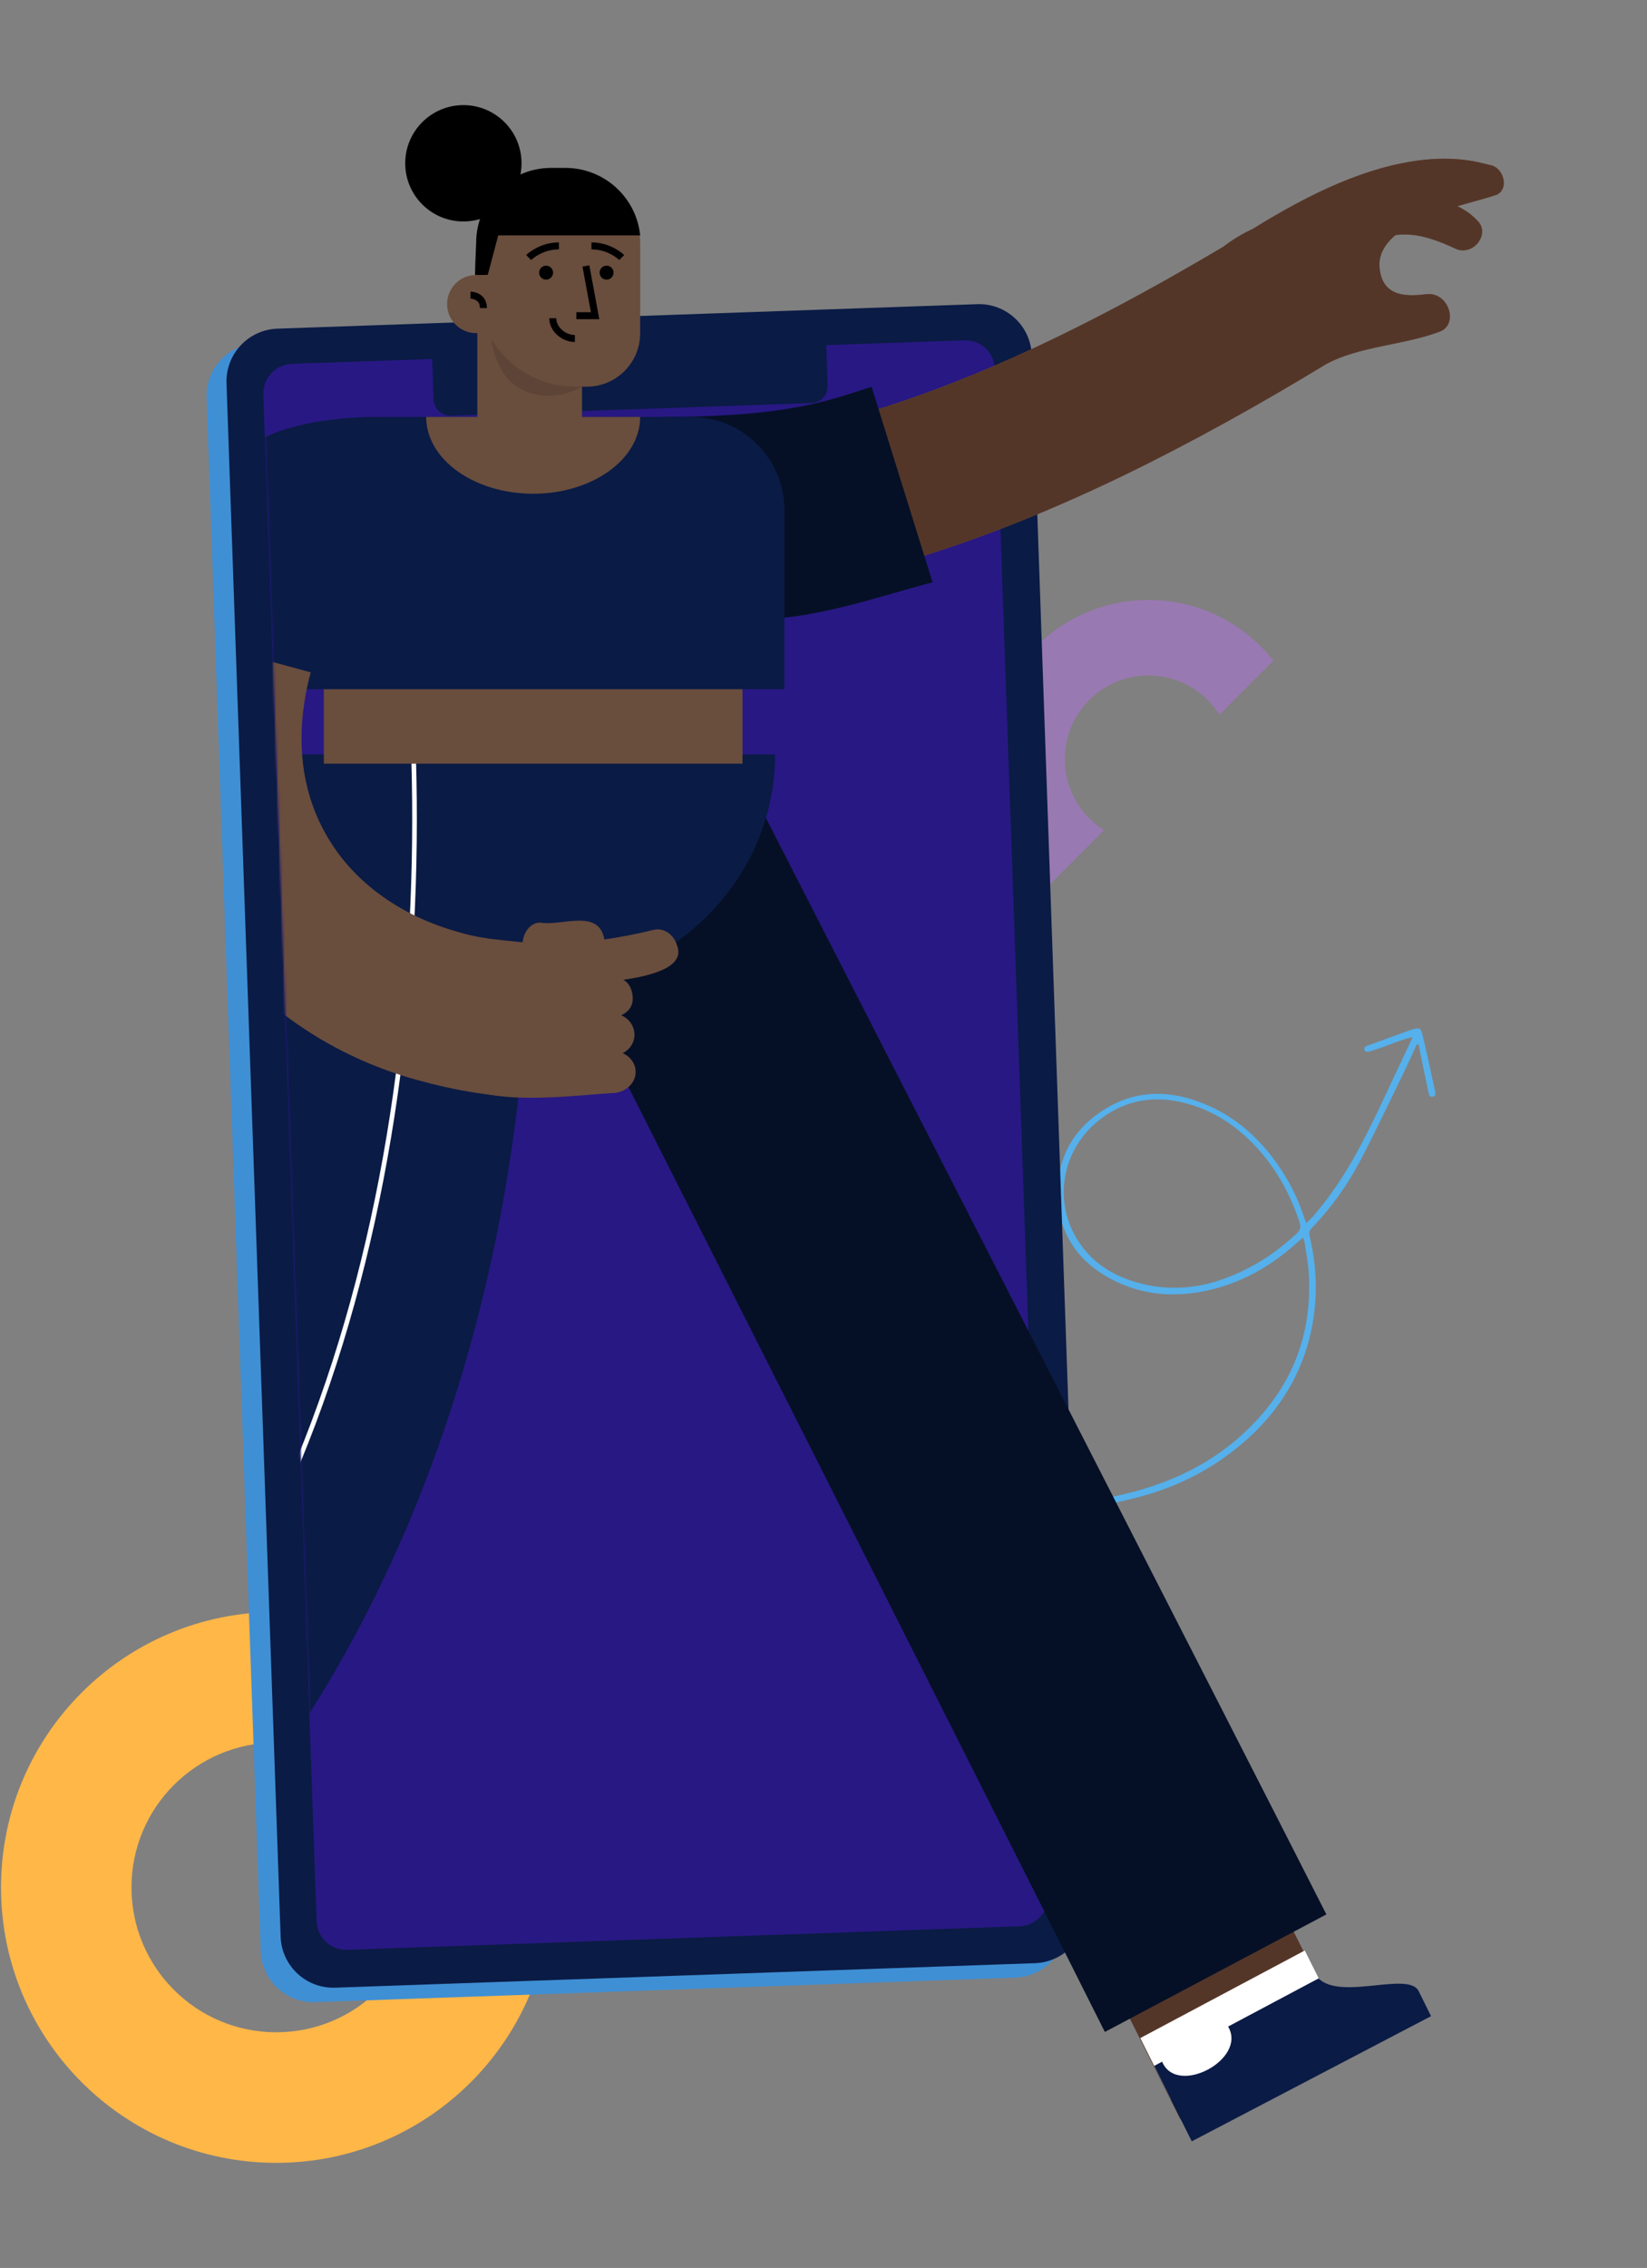<svg width="766" height="1054" viewBox="0 0 766 1054" fill="none" xmlns="http://www.w3.org/2000/svg">
<rect x="0" y="0" width="766" height="1054" fill="#808080" stroke="none"/>
<g opacity="0.739">
<g opacity="0.739">
<path opacity="0.739" fill-rule="evenodd" clip-rule="evenodd" d="M534.145 278.824C557.724 278.824 578.727 289.852 592.278 307.031L567.138 332.172C560.256 321.2 548.052 313.906 534.145 313.906C512.651 313.906 495.227 331.33 495.227 352.824C495.227 366.731 502.521 378.935 513.493 385.817L488.352 410.957C471.173 397.406 460.145 376.403 460.145 352.824C460.145 311.955 493.276 278.824 534.145 278.824Z" fill="#BE6FFB"/>
</g>
</g>
<path fill-rule="evenodd" clip-rule="evenodd" d="M128.471 749.15C199.164 749.15 256.471 806.458 256.471 877.15C256.471 947.842 199.164 1005.15 128.471 1005.15C57.779 1005.15 0.471 947.842 0.471 877.15C0.471 806.458 57.779 749.15 128.471 749.15ZM128.471 809.832C91.292 809.832 61.153 839.971 61.153 877.15C61.153 914.329 91.292 944.469 128.471 944.469C165.65 944.469 195.79 914.329 195.79 877.15C195.79 839.971 165.65 809.832 128.471 809.832Z" fill="#FFB748"/>
<path fill-rule="evenodd" clip-rule="evenodd" d="M566.237 595.316C581.167 590.432 592.745 582.891 603.079 573.23C604.876 571.551 605.086 570.117 604.371 567.95C600.104 555.027 593.71 543.336 584.471 533.295C575.013 523.013 563.722 515.598 550.019 512.356C536.32 509.111 523.538 511.3 512.141 519.84C494.43 533.111 489.552 556.84 500.698 575.506C506.534 585.277 515.272 591.496 525.896 595.102C539.814 599.827 553.76 599.285 566.237 595.316ZM658.884 485.416C656.938 489.656 655.077 493.937 653.034 498.131C646.408 511.716 639.949 525.389 632.978 538.797C626.868 550.551 619.177 561.296 609.968 570.874C608.739 572.153 608.857 573.294 609.176 574.714L609.22 574.91C612.859 590.616 613.003 606.31 608.992 621.993C603.993 641.53 593.363 657.479 578.152 670.518C564.774 681.985 549.545 690.091 532.636 694.899C500.573 704.017 468.383 704.515 436.233 695.428C418.326 690.368 401.48 682.681 385.176 673.767C369.625 665.261 355.149 655.158 341.15 644.341C340.23 643.629 339.362 642.82 338.616 641.934C338.392 641.67 338.533 640.918 338.751 640.527C338.886 640.287 339.574 640.119 339.863 640.25C340.627 640.592 341.344 641.066 342.016 641.572C356.137 652.22 370.584 662.371 386.127 670.884C403.742 680.535 421.994 688.633 441.457 693.799C457.43 698.039 473.716 699.27 490.183 698.661C501.057 698.26 511.821 696.958 522.415 694.493C548.316 688.467 570.867 676.508 588.11 655.9C603.724 637.239 610.246 615.434 608.65 591.228C608.336 586.467 607.372 581.752 606.679 577.018C606.604 576.521 606.322 576.053 605.985 575.178L604.171 576.71C603.949 576.899 603.734 577.085 603.522 577.272L603.206 577.554C592.216 587.48 579.804 594.93 565.43 598.784C548.446 603.338 531.801 602.6 516.136 594.087C500.814 585.76 492.244 572.65 491.933 555.125C491.619 537.381 499.743 523.745 514.983 514.771C528.201 506.989 542.305 506.672 556.586 511.67C572.644 517.289 584.948 527.753 594.526 541.611C599.324 548.554 603.163 555.986 605.916 563.961L606.241 564.921C606.57 565.913 606.975 566.879 607.549 568.392C608.849 567.113 609.942 566.187 610.864 565.111C617.465 557.414 623.235 549.131 628.342 540.371C635.811 527.564 641.913 514.079 648.21 500.688L655.298 485.673C655.779 484.653 656.198 483.603 656.93 481.912C652.915 482.941 649.692 484.148 646.469 485.394C644.071 486.32 641.637 487.157 639.191 487.951L637.12 488.617C636.155 488.911 635.06 489.106 634.63 487.93C634.099 486.48 635.517 486.109 636.589 485.728L636.707 485.686C643.005 483.382 649.306 481.085 655.612 478.803C656.411 478.514 657.236 478.275 658.069 478.107L658.452 478.034C660.225 477.731 660.837 478.112 661.339 480.044C662.382 484.055 663.293 488.104 664.194 492.151C664.932 495.466 665.635 498.788 666.346 502.108L667.424 507.088C667.671 508.215 667.801 509.332 666.424 509.674C665.035 510.018 664.641 508.931 664.411 507.91L664.384 507.788C663.376 503.109 662.409 498.422 661.442 493.734C660.871 490.963 660.328 488.188 659.771 485.414L658.884 485.416Z" fill="#55B0EB"/>
<path fill-rule="evenodd" clip-rule="evenodd" d="M119.766 159.464L445.228 148.082C458.638 147.611 469.91 157.992 470.594 171.342L470.611 171.748C470.612 171.749 470.612 171.75 470.609 171.75L495.785 893.701C496.255 907.245 485.658 918.608 472.114 919.084L146.652 930.465C133.242 930.937 121.97 920.556 121.286 907.205L121.269 906.8C121.269 906.799 121.269 906.798 121.271 906.797L96.096 184.847C95.626 171.303 106.222 159.94 119.766 159.464Z" fill="#3F8FD4"/>
<path fill-rule="evenodd" clip-rule="evenodd" d="M129.015 152.738L454.477 141.356C467.887 140.885 479.159 151.266 479.843 164.616L479.86 165.022C479.86 165.023 479.861 165.023 479.858 165.024L505.034 886.974C505.504 900.519 494.907 911.882 481.363 912.358L155.901 923.739C142.491 924.21 131.219 913.83 130.535 900.479L130.518 900.074C130.518 900.073 130.518 900.072 130.52 900.071L105.345 178.121C104.875 164.577 115.471 153.214 129.015 152.738Z" fill="#0A1B45"/>
<path fill-rule="evenodd" clip-rule="evenodd" d="M201.65 185.646C201.798 189.873 205.281 193.195 209.478 193.168L209.704 193.164L377.41 187.302C381.633 187.154 384.952 183.668 384.925 179.466L384.92 179.24L384.263 160.404L448.496 158.159C456.08 157.893 462.443 163.833 462.708 171.424L487.463 880.983C487.727 888.575 481.794 894.944 474.21 895.209L161.446 906.141C153.862 906.407 147.499 900.467 147.234 892.876L122.48 183.317C122.215 175.725 128.148 169.356 135.733 169.091L200.993 166.81L201.65 185.646Z" fill="#281883"/>
<mask id="mask0_2_271" style="mask-type:alpha" maskUnits="userSpaceOnUse" x="122" y="0" width="644" height="1054">
<path d="M765.415 0.15V1053.15H253.497V902.868L161.713 906.284C154.127 906.549 147.763 900.609 147.498 893.015L122.737 183.273C122.472 175.679 128.407 169.309 135.993 169.043L148.27 0.15H765.415Z" fill="white"/>
</mask>
<g mask="url(#mask0_2_271)">
<path fill-rule="evenodd" clip-rule="evenodd" d="M621.733 953.405L557.742 986.789C554.299 988.584 550.103 987.22 548.37 983.741C507.995 903.089 456.922 802.634 415.873 721.676C410.732 711.544 414.195 699.245 423.617 694.206L465.559 671.769C474.979 666.73 486.79 670.859 491.935 680.997C513.985 724.458 558.348 811.939 580.345 855.451C595.184 884.82 609.992 914.12 624.759 943.713C626.531 947.271 625.176 951.61 621.733 953.405Z" fill="#543629"/>
<path fill-rule="evenodd" clip-rule="evenodd" d="M334.749 351.18L245.264 399.124C242.384 400.666 241.696 405.145 243.725 409.128C292.392 505.335 468.724 854.195 513.854 944.32L616.883 889.694C573.267 803.756 392.341 450.707 344.98 358.213C343.429 353.896 338.609 348.824 334.749 351.18Z" fill="#051026"/>
<path fill-rule="evenodd" clip-rule="evenodd" d="M621.21 935.188L544.611 975.683L530.334 947.162L606.833 906.468L621.21 935.188Z" fill="white"/>
<path fill-rule="evenodd" clip-rule="evenodd" d="M613.239 919.446C607.959 922.253 588.922 932.373 571.173 941.811C580.23 957.02 547.228 974.507 540.489 958.124C538.166 959.36 536.825 960.074 536.825 960.074L554.269 995.15L665.566 936.973L659.8 925.333C655.176 915.985 623.739 929.788 613.239 919.446Z" fill="#0A1B45"/>
<path fill-rule="evenodd" clip-rule="evenodd" d="M135.456 350.582C135.456 410.311 185.83 458.731 247.969 458.731C310.108 458.731 360.482 410.311 360.482 350.582" fill="#0A1B45"/>
<path fill-rule="evenodd" clip-rule="evenodd" d="M-78.493 953.147L-104.194 881.692C-105.567 877.844 -104.144 873.637 -101.014 872.305C-91.978 868.747 -83.468 864.173 -74.758 859.998C-47.022 845.324 -20.94 826.762 2.311 805.014C35.56 773.201 62.589 735.675 83.717 692.926C86.04 688.378 89.996 685.166 94.561 683.59C105.697 677.217 141.584 703.561 151.818 706.577C156.609 709.024 159.936 713.475 161.388 718.793C163.209 757.228 87.704 846.873 59.281 873.399C42.332 889.239 23.023 904.716 4.026 917.643C-9.108 926.281 -23.062 934.636 -36.836 942.015C-45.895 944.588 -73.837 966.181 -78.493 953.147Z" fill="#694D3D"/>
<path fill-rule="evenodd" clip-rule="evenodd" d="M243.198 350.582L142.233 353.285C136.72 353.467 136.016 361.258 136.507 366.276C138.463 544.374 89.895 750.478 -67.934 840.143L-12.385 948.646C134.379 865.557 216.318 695.362 239.176 525.174C242.397 503.379 259.489 351.678 243.198 350.582Z" fill="#0A1B45"/>
<path fill-rule="evenodd" clip-rule="evenodd" d="M193.476 352.745L191.315 352.801C197.187 555.892 139.094 790.455 -40.887 892.552L-39.853 894.571C140.87 792.053 199.378 556.719 193.476 352.745Z" fill="white"/>
<path fill-rule="evenodd" clip-rule="evenodd" d="M693.202 76.752C699.23 77.857 702.106 87.694 696.113 90.502C691.633 92.047 684.641 93.801 677.787 95.84C682.026 97.769 685.205 100.436 687.501 102.953C692.673 108.589 686.034 118.327 677.874 115.984C669.183 111.983 659.372 107.827 649.037 109.258C649.004 109.286 648.972 109.313 648.939 109.34C644.094 113.418 641.087 118.333 641.602 124.307C642.493 134.909 649.489 137.185 656.662 137.205L656.945 137.205C659.117 137.193 661.297 136.982 663.323 136.74C663.744 136.691 664.156 136.669 664.557 136.67L664.857 136.676C674.279 137.003 678.023 150.813 669.779 154.034C653.509 160.347 632.158 160.801 616.742 169.242L616.72 169.246C586.086 187.854 554.948 205.253 522.341 221.082C483.778 239.687 442.49 256.108 400.307 266.528C388.294 269.673 374.494 273.177 362.006 273.338L361.094 273.344C343.521 273.337 328.726 266.46 325.484 242.233C324.546 223.684 336.821 206.153 354.933 203.025C373.946 199.919 393.035 195.082 411.458 189.206C466.354 171.555 518.798 144.404 568.851 114.731C573.239 111.399 577.9 108.547 582.676 106.37C609.165 89.918 635.875 77.086 662.355 74.261C680.008 72.445 690.181 76.17 693.202 76.752Z" fill="#694D3D"/>
<path fill-rule="evenodd" clip-rule="evenodd" d="M693.202 76.752C699.23 77.857 702.106 87.694 696.113 90.502C691.633 92.047 684.641 93.801 677.787 95.84C682.026 97.769 685.205 100.436 687.501 102.953C692.673 108.589 686.034 118.327 677.874 115.984C669.183 111.983 659.372 107.827 649.037 109.258C649.004 109.286 648.972 109.313 648.939 109.34C644.094 113.418 641.087 118.333 641.602 124.307C642.493 134.909 649.489 137.185 656.662 137.205L656.945 137.205C659.117 137.193 661.297 136.982 663.323 136.74C663.744 136.691 664.156 136.669 664.557 136.67L664.857 136.676C674.279 137.003 678.023 150.813 669.779 154.034C653.509 160.347 632.158 160.801 616.742 169.242L616.72 169.246C586.086 187.854 554.948 205.253 522.341 221.082C483.778 239.687 442.49 256.108 400.307 266.528C388.294 269.673 374.494 273.177 362.006 273.338L361.094 273.344C343.521 273.337 328.726 266.46 325.484 242.233C324.546 223.684 336.821 206.153 354.933 203.025C373.946 199.919 393.035 195.082 411.458 189.206C466.354 171.555 518.798 144.404 568.851 114.731C573.239 111.399 577.9 108.547 582.676 106.37C609.165 89.918 635.875 77.086 662.355 74.261C680.008 72.445 690.181 76.17 693.202 76.752Z" fill="#543629"/>
<path fill-rule="evenodd" clip-rule="evenodd" d="M405.372 179.774C390.972 184.324 380.402 188.328 358.076 191.161C335.751 193.994 308.044 193.766 308.044 193.766C286.199 218.571 304.677 277.952 338.995 286.258C367.935 292.007 405.314 277.977 433.734 270.623L405.372 179.774Z" fill="#051026"/>
<path d="M345.336 302.996H150.602V354.908H345.336V302.996Z" fill="#694D3D"/>
<path fill-rule="evenodd" clip-rule="evenodd" d="M174.403 193.766H321.535C345.435 193.766 364.81 213.134 364.81 237.025V320.3H131.128V237.025C131.128 213.134 150.503 193.766 174.403 193.766Z" fill="#0A1B45"/>
<path fill-rule="evenodd" clip-rule="evenodd" d="M284.939 472.07C288.402 522.216 225.734 510.689 193.753 501.831C152.078 490.423 112.977 463.526 90.779 425.199C68.011 387.498 63.669 339.263 74.572 297.589C85.105 262.69 108.957 186.949 155.858 219.31C169.767 231.147 174.322 252.003 164.966 267.156C141.665 303.38 129.7 350.732 152.321 389.004C165.309 411.233 187.906 426.127 213.1 433.123C243.485 442.566 275.594 429.372 284.939 472.07Z" fill="#694D3D"/>
<path fill-rule="evenodd" clip-rule="evenodd" d="M295.521 496.736C296.421 502.479 291.811 507.217 286.055 507.928C265.644 509.076 229.595 514.377 211.614 503.109C205.496 495.897 213.811 486.272 222.127 488.051C242.7 491.172 263.453 491.053 283.691 488.604C289.126 487.893 294.572 491.269 295.521 496.736Z" fill="#694D3D"/>
<path fill-rule="evenodd" clip-rule="evenodd" d="M294.952 479.286C295.889 484.55 292.043 489.734 286.26 490.443C276.292 490.671 256.569 497.975 255.059 482.856C256.048 468.598 274.082 473.769 283.725 471.141C289.004 470.501 294.005 473.965 294.952 479.286Z" fill="#694D3D"/>
<path fill-rule="evenodd" clip-rule="evenodd" d="M294.093 461.885C295.938 472.368 284.327 473.856 276.591 474.144C268.827 475.305 257.393 476.391 257.072 465.557C256.972 455.316 267.025 455.154 274.657 454.775C282.198 453.643 292.227 451.79 294.093 461.885Z" fill="#694D3D"/>
<path fill-rule="evenodd" clip-rule="evenodd" d="M281.052 436.584C282.309 452.457 260.827 447.062 250.892 448.233C246.146 448.098 242.638 443.553 243.048 438.157C243.441 432.832 247.099 428.646 251.245 428.767C261.021 430.56 278.597 421.986 281.052 436.584Z" fill="#694D3D"/>
<path fill-rule="evenodd" clip-rule="evenodd" d="M314.868 439.327C322.144 457.447 265.599 457.039 254.709 457.982C249.692 458.02 245.885 453.42 246.17 448.065C246.459 442.684 250.229 438.555 254.665 438.512C270.877 438.458 287.494 436.206 303.975 432.139C308.491 430.976 313.367 434.153 314.868 439.327Z" fill="#694D3D"/>
<path fill-rule="evenodd" clip-rule="evenodd" d="M64.053 290.664C76.149 255.484 92.714 212.982 131.128 200.007C149.606 193.766 172.488 193.766 172.488 193.766C204.638 233.831 172.488 284.499 155.945 315.546L64.053 290.664Z" fill="#0A1B45"/>
<path fill-rule="evenodd" clip-rule="evenodd" d="M198.203 193.766C198.203 213.476 220.484 229.455 247.969 229.455C275.454 229.455 297.734 213.476 297.734 193.766" fill="#694D3D"/>
<path d="M215.513 102.921C230.451 102.921 242.56 90.816 242.56 75.883C242.56 60.951 230.451 48.846 215.513 48.846C200.576 48.846 188.467 60.951 188.467 75.883C188.467 90.816 200.576 102.921 215.513 102.921Z" fill="black"/>
<path fill-rule="evenodd" clip-rule="evenodd" d="M222.004 145.099H270.688V200.939C270.688 215.978 259.789 228.168 246.346 228.168C232.903 228.168 222.004 215.978 222.004 200.939V145.099Z" fill="#694D3D"/>
<path fill-rule="evenodd" clip-rule="evenodd" d="M272.909 179.707H267.513C242.38 179.707 222.005 159.339 222.005 134.214V112.874C222.005 93.639 237.602 78.046 256.844 78.046H262.895C282.137 78.046 297.735 93.639 297.735 112.874V154.888C297.735 168.595 286.62 179.707 272.909 179.707Z" fill="#694D3D"/>
<path fill-rule="evenodd" clip-rule="evenodd" d="M234.987 141.314C234.987 148.779 228.933 154.832 221.463 154.832C213.994 154.832 207.94 148.779 207.94 141.314C207.94 133.848 213.994 127.795 221.463 127.795C228.933 127.795 234.987 133.848 234.987 141.314Z" fill="#694D3D"/>
<path fill-rule="evenodd" clip-rule="evenodd" d="M218.831 135.548C219.81 135.548 221.165 135.773 222.555 136.468C224.877 137.629 226.346 139.751 226.444 142.83L226.45 143.164H223.204C223.204 141.179 222.445 140.041 221.103 139.37C220.605 139.121 220.055 138.956 219.501 138.864C219.229 138.818 219.017 138.799 218.894 138.794L218.831 138.792V135.548Z" fill="black"/>
<path opacity="0.12" fill-rule="evenodd" clip-rule="evenodd" d="M245.536 182.228C235.48 178.672 230.463 169.691 228.476 157.61C236.342 170.698 250.609 179.505 266.949 179.703L267.513 179.707H270.688C262.102 184.281 253.717 185.122 245.536 182.228Z" fill="black"/>
<path fill-rule="evenodd" clip-rule="evenodd" d="M262.908 78.046C281.062 78.046 295.987 91.801 297.734 109.409L231.712 109.408L226.868 127.715L224.831 127.766C223.198 127.799 221.147 127.822 220.94 127.731L220.923 127.715L220.937 126.644C221.024 122.273 221.462 112.818 221.462 112.818C221.462 93.806 236.742 78.358 255.706 78.051L256.282 78.046H262.908Z" fill="black"/>
<path fill-rule="evenodd" clip-rule="evenodd" d="M257.23 126.713C257.23 124.921 255.778 123.469 253.985 123.469C252.192 123.469 250.739 124.921 250.739 126.713C250.739 128.505 252.192 129.958 253.985 129.958C255.778 129.958 257.23 128.505 257.23 126.713Z" fill="black"/>
<path fill-rule="evenodd" clip-rule="evenodd" d="M285.359 126.713C285.359 124.921 283.906 123.469 282.113 123.469C280.321 123.469 278.868 124.921 278.868 126.713C278.868 128.505 280.321 129.958 282.113 129.958C283.906 129.958 285.359 128.505 285.359 126.713Z" fill="black"/>
<path fill-rule="evenodd" clip-rule="evenodd" d="M270.902 123.898L274.093 123.307L278.732 148.343H268.049V145.098L274.829 145.098L270.902 123.898Z" fill="black"/>
<path fill-rule="evenodd" clip-rule="evenodd" d="M258.703 147.896C258.703 151.869 262.751 155.544 267.098 155.687L267.359 155.691V158.935C261.303 158.935 255.646 153.997 255.462 148.187L255.458 147.896H258.703Z" fill="black"/>
<path fill-rule="evenodd" clip-rule="evenodd" d="M259.935 112.654V115.899C256.445 115.899 253.261 116.835 250.446 118.398C249.601 118.867 248.844 119.364 248.181 119.863L247.857 120.112C247.481 120.409 247.217 120.64 247.073 120.778L247.018 120.831L244.723 118.537C245.499 117.761 246.9 116.656 248.869 115.562C251.997 113.825 255.531 112.75 259.405 112.66L259.935 112.654Z" fill="black"/>
<path fill-rule="evenodd" clip-rule="evenodd" d="M275.081 112.654C279.164 112.654 282.877 113.746 286.147 115.562C287.993 116.587 289.34 117.623 290.14 118.388L290.293 118.537L287.998 120.831L287.791 120.638C287.669 120.53 287.51 120.394 287.314 120.235L287.159 120.112C286.422 119.531 285.556 118.945 284.571 118.398C281.896 116.913 278.889 115.994 275.602 115.906L275.081 115.899V112.654Z" fill="black"/>
</g>
</svg>

